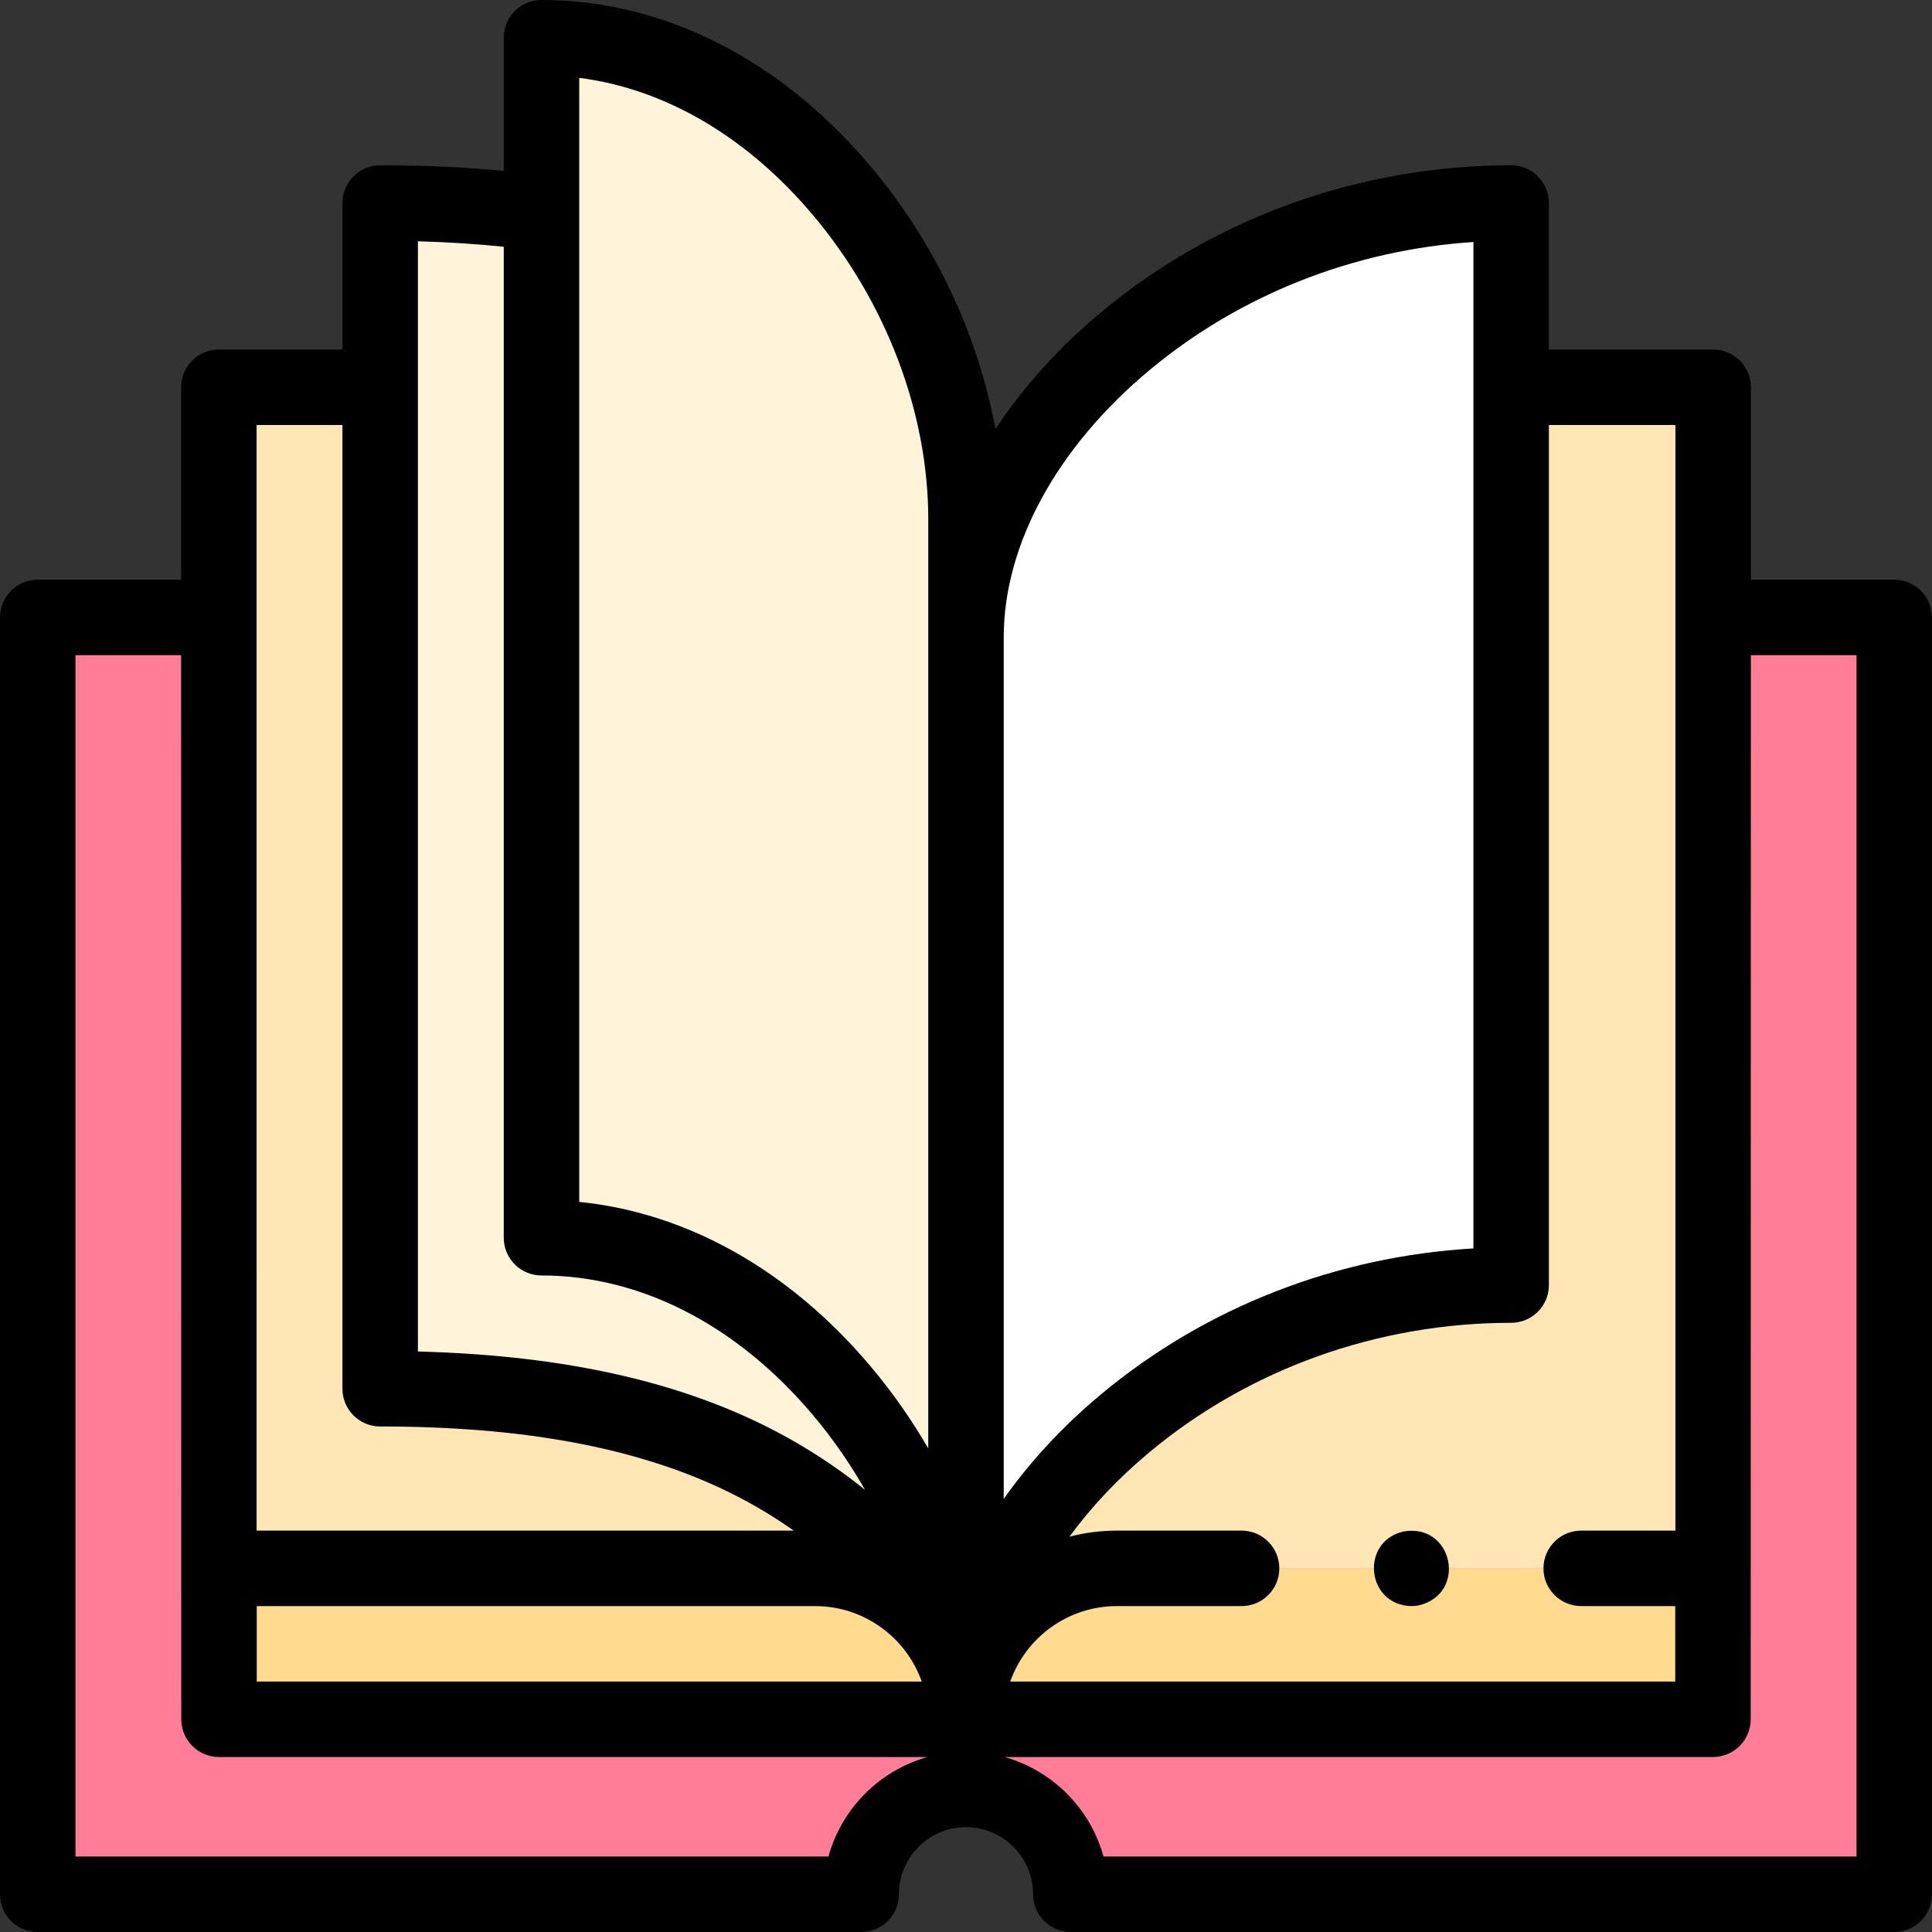 <svg id="Capa_1" enable-background="new 0 0 512 512" viewBox="0 0 512 512" xmlns="http://www.w3.org/2000/svg"><rect x="0" y="0" width="512" height="512" fill="#333333" stroke="none"/><g><path d="m283.784 502c0-15.345-12.44-27.784-27.784-27.784s-27.784 12.44-27.784 27.784h-218.216v-338.369h48 395.958 48.042v338.369z" fill="#ff7d97"/><path d="m256 455.63h98.979 98.979v-39.998h-157.96c-22.09-.001-39.998 17.907-39.998 39.998z" fill="#ffda8f"/><path d="m256 455.63h-98.979-98.979v-39.998h157.96c22.09-.001 39.998 17.907 39.998 39.998z" fill="#ffda8f"/><path id="XMLID_780_" d="m58 415.631h158.002c22.09 0 39.998 17.908 39.998 39.998v-312.998c0-22.091-17.909-40-40-40h-158v155z" fill="#ffe6b4"/><path id="XMLID_770_" d="m256.127 125.939c-31.91-49.554-77.688-72.129-155.376-72.129v314.223c77.688 0 123.466 22.575 155.376 72.129z" fill="#fff3da"/><g><path id="XMLID_678_" d="m256 455.629c0-62.131-50.367-127.617-112.498-127.617v-318.012c62.131 0 112.498 65.486 112.498 127.617z" fill="#fff3da"/></g><path id="XMLID_779_" d="m453.958 254.298v161.333h-157.96c-22.09 0-39.998 17.908-39.998 39.998v-312.998c0-22.091 17.909-40 40-40h157.958v155z" fill="#ffe6b4"/><g><path id="XMLID_772_" d="m256 455.629c0-56.023 64.683-115.071 144.473-115.071v-286.749c-79.79 0-144.473 59.049-144.473 115.072z" fill="#fff"/></g><g><path d="m374.03 425.63c.66 0 1.31-.07 1.96-.19 12.885-3.071 9.154-21.733-3.91-19.61-11.727 2.569-10.053 19.556 1.95 19.8z"/><path d="m502 153.631h-38v-51c0-5.523-4.477-10-10-10h-43.527v-38.821c0-5.523-4.477-10-10-10-39.916 0-78.469 13.794-108.556 38.842-11.343 9.443-20.795 19.967-28.125 31.093-4.566-24.997-16.074-49.497-33.098-69.681-23.965-28.416-54.93-44.064-87.192-44.064-5.523 0-10 4.477-10 10v35.295c-10.262-.985-21.232-1.485-32.752-1.485-5.523 0-10 4.477-10 10v38.821h-32.75c-5.523 0-10 4.477-10 10v51h-38c-5.523 0-10 4.477-10 10v338.369c0 5.523 4.477 10 10 10h218.216c5.523 0 10-4.477 10-10 0-9.806 7.978-17.784 17.784-17.784s17.784 7.978 17.784 17.784c0 5.523 4.477 10 10 10h218.216c5.523 0 10-4.477 10-10v-338.369c0-5.523-4.477-10-10-10zm-391.25-89.686c7.952.219 15.555.705 22.751 1.449v262.618c0 5.523 4.477 10 10 10 26.268 0 51.804 13.125 71.904 36.957 5.236 6.208 9.864 12.878 13.841 19.859-9.025-7.261-18.784-13.372-29.382-18.361-24.134-11.362-53.364-17.376-89.114-18.306zm133.53 381.684h-176.238v-19.998h147.96c13.035 0 24.15 8.36 28.278 19.998zm-176.28-332.998h22.75v255.401c0 5.523 4.477 10 10 10 37.337 0 66.971 5.407 90.595 16.529 6.702 3.155 13.022 6.847 19.006 11.069h-142.351zm151.559 379.369h-199.559v-318.369h28l.042 281.998c0 5.523 4.477 10 10 10h187.736c-12.705 3.575-22.721 13.635-26.219 26.371zm26.441-108.149c-4.437-7.653-9.557-14.96-15.306-21.776-21.477-25.464-48.576-40.675-77.192-43.559v-297.881c22.689 2.886 44.367 15.529 61.904 36.322 19.443 23.053 30.594 52.452 30.594 80.66zm164.473-43.293v-227.927h33.527v293h-24.967c-5.523 0-10 4.477-10 10s4.477 10 10 10h24.926v19.998h-176.239c4.128-11.638 15.242-19.998 28.278-19.998h33.035c5.523 0 10-4.477 10-10s-4.477-10-10-10h-33.035c-4.344 0-8.559.559-12.581 1.605 5.794-7.932 12.938-15.508 21.295-22.466 26.502-22.062 60.51-34.212 95.76-34.212 5.524 0 10.001-4.477 10.001-10zm-144.473-171.677c0-24.55 14.11-50.377 38.713-70.859 23.986-19.968 54.12-31.816 85.76-33.886v266.711c-36.316 2.102-70.99 15.604-98.556 38.552-10.23 8.517-18.931 17.91-25.917 27.833zm226 323.119h-199.559c-3.499-12.736-13.515-22.796-26.219-26.371h187.736c5.523 0 10-4.477 10-10l.042-281.998h28z"/></g></g><g/><g/><g/><g/><g/><g/><g/><g/><g/><g/><g/><g/><g/><g/><g/></svg>